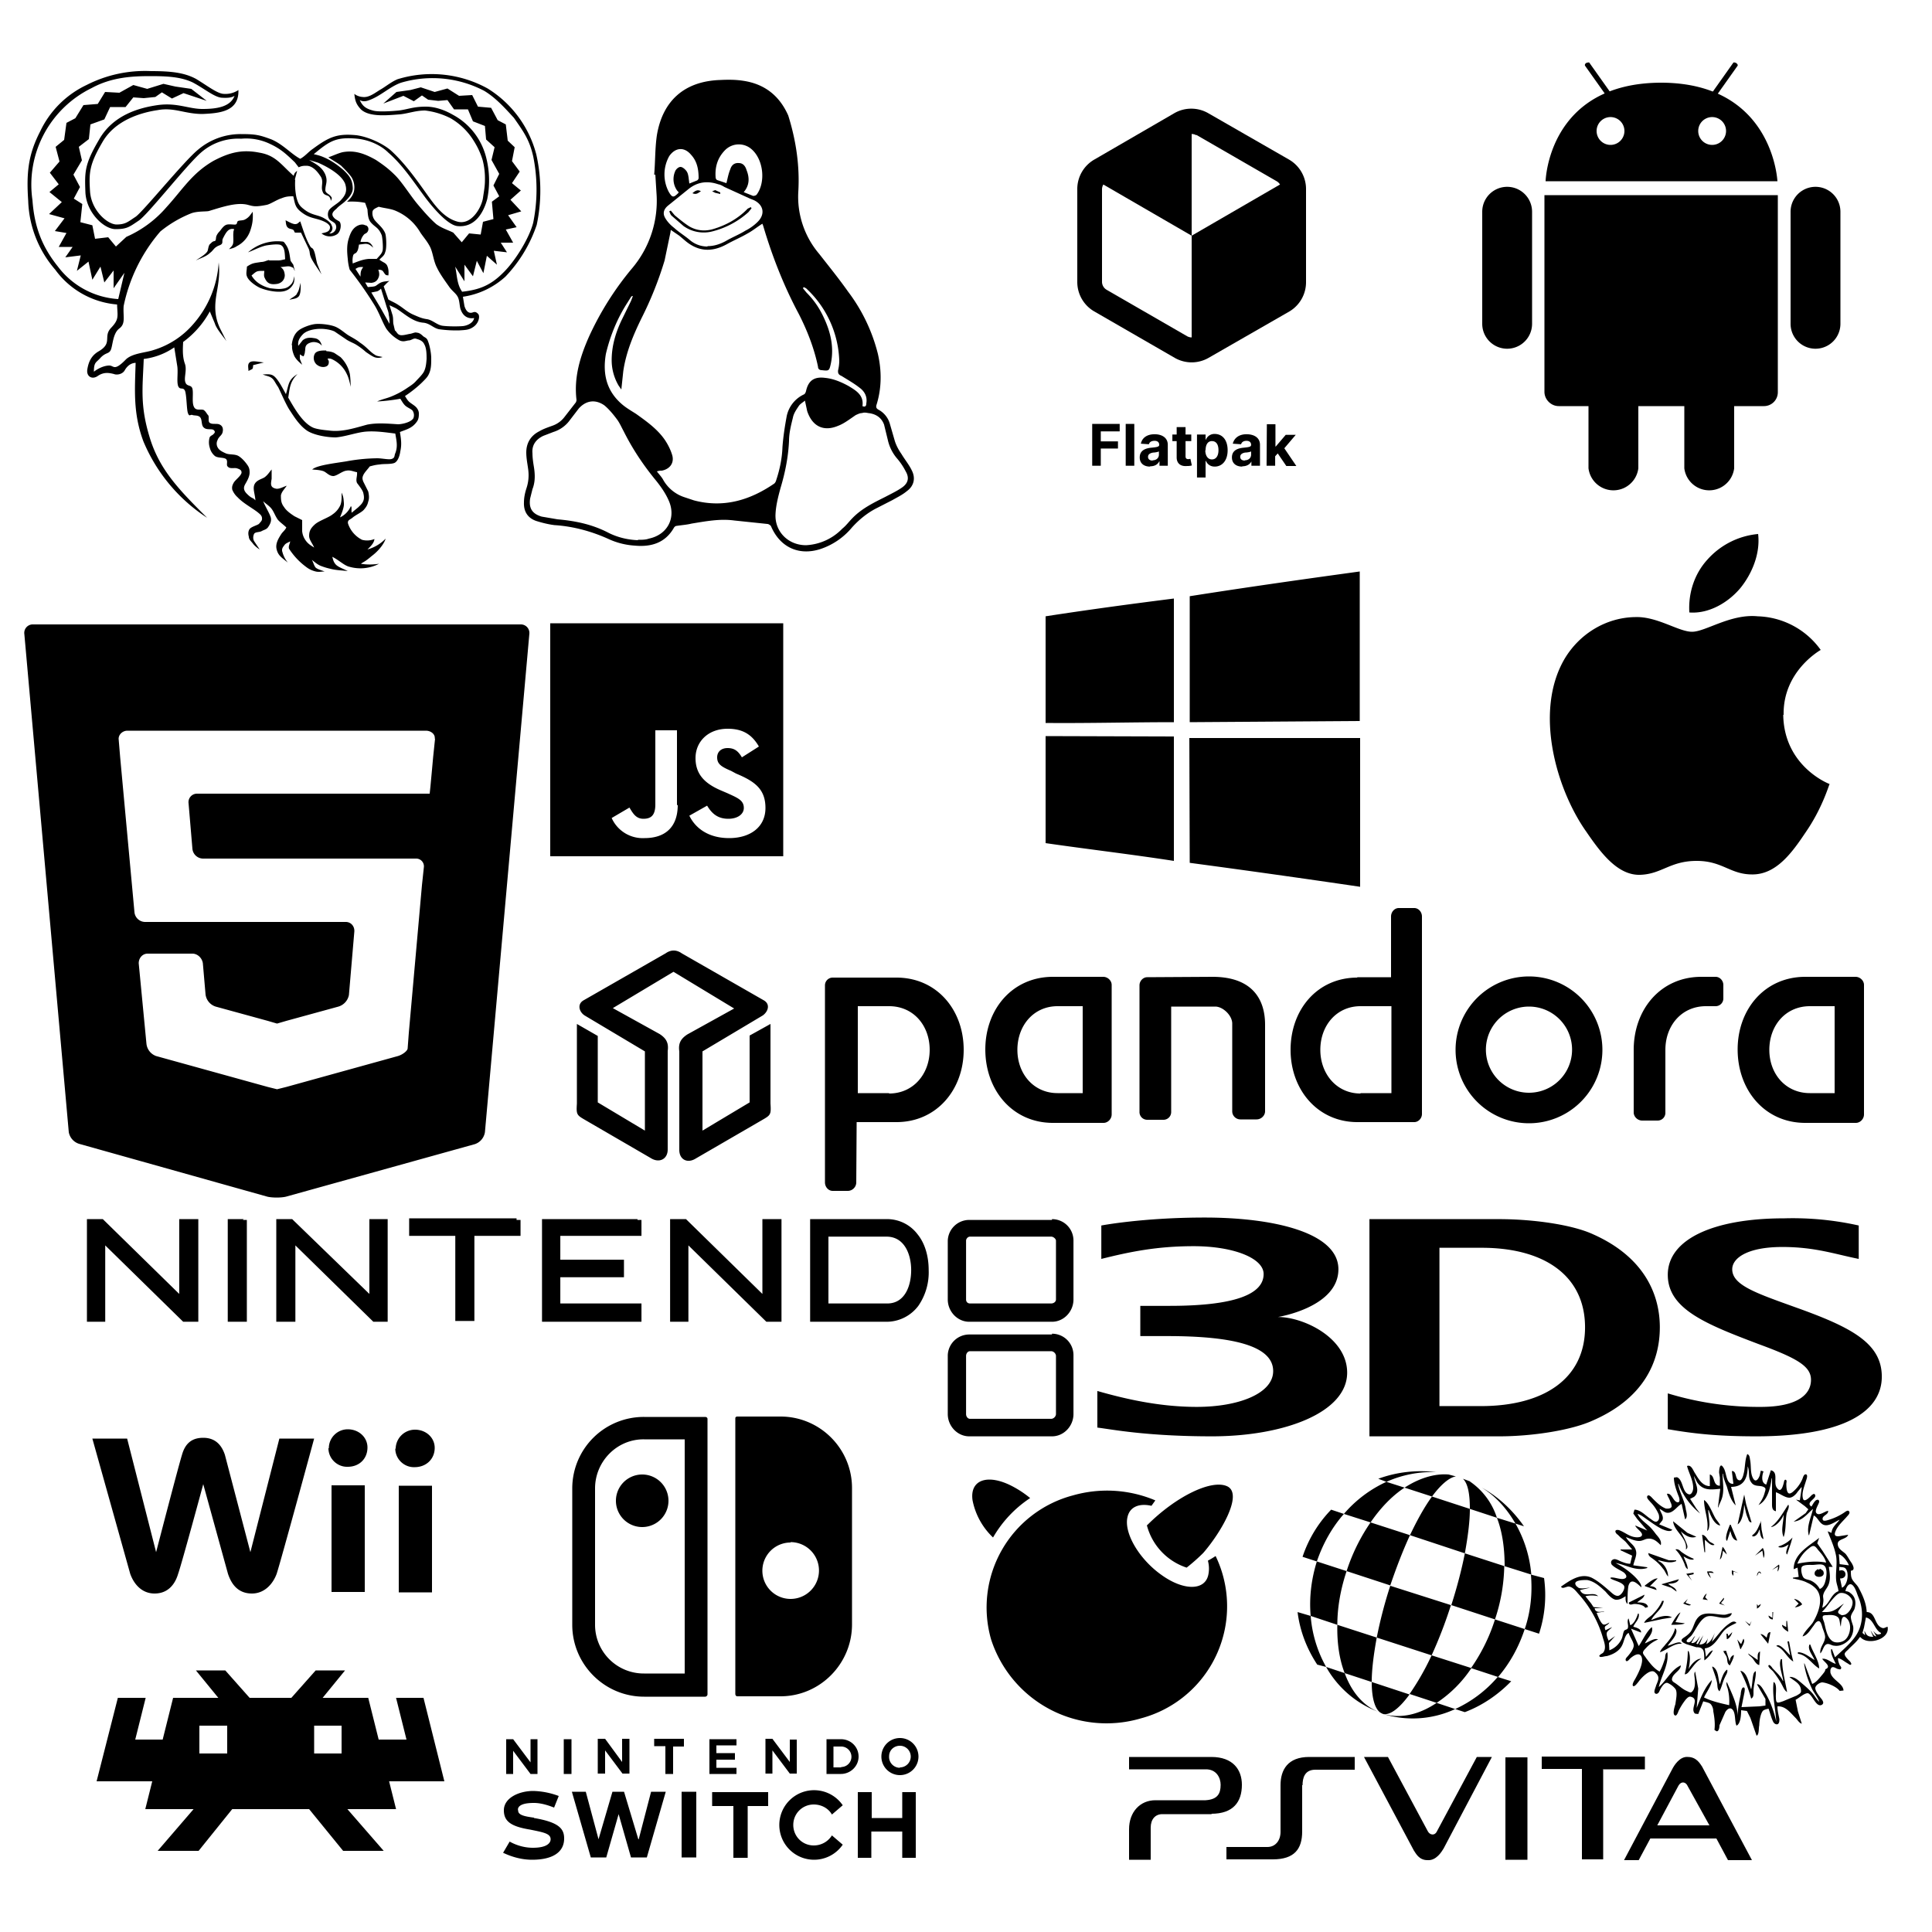 <svg xmlns="http://www.w3.org/2000/svg" viewBox="0 0 500 500">
  <defs>
    <clipPath id="a">
      <path d="M77 497h257v53H77v-53z"/>
    </clipPath>
  </defs>
  <path d="M35.2 93.9c-1 0-2.1.5-2.9 1.9-.6 1.1-2.1 1.3-2.8 1-1.2-.3-2.6-.6-4.2.5-1.4 1-3 .2-2.7-1.7.3-1.9 1-3.5 2.8-4.6 3.9-2.2 1.2-3.8 3.3-6.1 2.2-2.3 1.7-3 1.6-6.1a22 22 0 0 1-16-9 28.5 28.5 0 0 1-7-17.8c-.5-7.3 0-12 3.1-18a25.2 25.2 0 0 1 12-12 33.3 33.3 0 0 1 16.7-3.6c5.2 0 8.6.4 11.6 2 3 1.8 5.6 3.9 7.3 3.9a6 6 0 0 0 3.7-1c.2 5.6-4.9 6-9.3 6.2-4.6 0-7.4-1.8-11.6-1-4.1.6-11 2.5-14.3 8.3-3.4 5.8-3.5 7.9-3.2 12.7.3 4.9 4.4 8.5 6.8 8.6 2.4 0 3-.7 5-2 2-1.4 12.6-14.5 16.2-17.4a17 17 0 0 1 11-4c3.8 0 4.8.2 8 1.4 3 1.3 5 3.7 7.4 5 1.3-.7 2.1-1.8 3.3-2.6 4.2-3.1 6.3-4 11.3-3.5 2.9.4 6.5 2 8.7 3.8 3.8 3.4 7 8 9.5 11.5 2 2.8 4.3 6 7.7 7 3.7 1.2 6.4-3.5 6.8-6.1.2-1.5.5-2.9.5-4.5a19 19 0 0 0-.6-5.3 20 20 0 0 0-2.2-4.8 17 17 0 0 0-6.1-6 19.5 19.5 0 0 0-6.6-2c-2.5 0-4.4.8-6.6 1-2.9.2-7.8.8-10-1.3-1.3-1.4-1.5-2.3-1.7-4a4 4 0 0 0 2.2.8c1.7.2 3.3-1.2 4.7-2 1.2-.7 2.8-2 4.3-2.6a30 30 0 0 1 23.3 2.4A28.5 28.5 0 0 1 138.8 40a42.6 42.6 0 0 1 .1 18.2 36 36 0 0 1-8.1 13.4 20.8 20.8 0 0 1-11 5.2l.4 2.4c.3 1 .9 2 2 1.7.6-.2.9-.3 1.5.3.6.5.3 2.6-1.5 3.6-1 .6-1.8.6-3.3.7a31.2 31.2 0 0 1-5.3-.3c-1.5-.3-2.4-1.6-4.2-1.7-2.7-.3-4.7-2.3-6.9-3.7l-1.7-.8.8 2.6c.2.8.1 1.5.2 2.2l.4 1.7c.5.4.6 1 1.3 1.2.7.2 1.9-.2 2.6-.3s1.3-.5 1.8-.3c.6 0 1.2.5 1.6.9.5.4 1 .4 1.3 1.4.4 1 .8 3 .8 4.3 0 1.3 0 2.5-.4 3.6s-.8 1.5-1.9 2.6c-1 1-2.8 2.5-4.5 3.6.3.4.5.9 1 1.4.5.5 1.5 1 2 1.6.4.5.6 1 .6 1.5 0 .6 0 1.4-.5 2.1-1.2 1.7-2.6 2-4.4 2.7.3 1.9.5 3.2.1 5-.1.8-.5 2.5-1.5 3-1 .4-2.7.2-3.8.4-1.2.1-1.8.3-2.6.5-.6.8-1.4 1.6-1.7 2.3-.3.7-.2 1 0 1.6l1.3 2.6c.2.9.3 1.8 0 2.6-.2.9-.5 1.4-1.2 2.2-.7.7-2.1 1.3-2.9 2-.6.5-1.4.6-1.1 1.6a7.3 7.3 0 0 0 3.6 4.1 5 5 0 0 0 3.2-.2c-.1 1.1-1.1 2-1.8 2.7a10.4 10.4 0 0 0 4.7-2.8c-.3 1.1-1.6 3-3.6 4.5-1.9 1.6-1.8 1.3-2.8 2 1.7.3 3.4.2 4.7 0a10.4 10.4 0 0 1-7.6.8c-1.4-.3-2.7-1.7-4.5-2.6.2.7.3 1.4 1 2.1.8.7 1.9 1 3 1.6-1.5-.2-3-.2-4.5-.6a16 16 0 0 1-2.6-.8c-.9-.4-1.5-1-2.2-1.5.4.6.5 1.4 1 2 .6.5 1.6.7 2.3 1-.8 0-1.5.2-2.3 0-.8-.2-1.6-.5-2.5-1.2a17.8 17.8 0 0 1-4.4-4.7c-.2-.7.2-1.2.3-1.9-.5.3-1.2.5-1.5 1-.4.5-.8 1-.5 1.8a7 7 0 0 0 1.4 2.7c-1.6-1.3-2.5-1.8-2.9-3.4-.4-1.5.5-2.9 1.2-4 .4-.6 1-1 1.3-1.7-.7-.7-1.6-1.3-2.2-2-.7-1-1-2-1.6-2.8-.6-.8-1.5-1.3-2.2-2 .6 1.5 1.7 3.2 2 4.3.2 1-.3 1.8-.7 2.4-.4.6-1 .7-1.6 1-.6.4-1.6.2-2 .7-.3.5-.4 1.4 0 2l1.4 2.1c-.5-.3-1.4-1-1.8-1.6-.4-.5-1-1-1-1.7-.2-.7-.2-1.4.2-2 .5-.6 1.8-.9 2.4-1.3.5-.6.9-.9.8-1.5 0-.7-.6-1.1-1.2-1.6-1.6-1.2-3.7-2.3-5.1-3.8a5.2 5.2 0 0 1-1.4-2c-.1-.7 0-1.1.4-1.8s1.8-1.7 2-2.5c.1-.8-.6-1-1.2-1.2-.6-.2-1.8.2-2.3-.4-.6-.4.1-1.4-.5-2-.7-.5-2.1-.2-2.9-.8a4 4 0 0 1-1.3-2.1 4.6 4.6 0 0 1-.1-2.5c.1-.6.7-.7 1-1 .3-.3.6-.6.2-1-.4-.6-1.8 0-2.6-.7-.8-.6-.4-2-1-2.7-.5-.6-1.5-.4-2-.6-.6-.2-.8.6-1.2-.6-.3-1-.3-4.4-.7-5.6-.5-1.2-1.3-.1-1.8-1.3-.4-1.2 0-3.2-.2-5l-.8-5a17.7 17.7 0 0 1-7.9 3c-.3 7.6-1 12.1 1.6 20.5S46.6 127 53.6 134a43.7 43.7 0 0 1-16.5-19.8c-2.7-7.3-2.2-13.3-2-20.3Zm49.3-3c.7 0 1.6.2 2.1.5l1.5 1a8.8 8.8 0 0 1 2.4 4.2c.2 1 .2 2.3.3 3.5-.3-1-.5-2.2-1-3.2A8 8 0 0 0 86 93c-.6-.3-1-.2-1.2-.2 0 .2.3.5.3.8 0 .3 0 .9-.6 1.2-.9.4-1.9.1-2.6-.5a2.3 2.3 0 0 1-.5-2.6c.4-1 2-1 3-1Zm-9-1.6c.2-1.8.8-3.3 2.4-4.2.9-.5 2.2-1 3.4-1.2 1.1-.2 4 0 5.6.7 1.3.6 2.2 1.5 3.3 2.2 1.2.7 2 1.1 3 1.9 1.7 1.1 2.6 2.4 3.8 3.1.5.4 1.3.4 2 .6a3 3 0 0 1-1.9.1c-.7-.2-1.8-1-2.4-1.4a17 17 0 0 0-2.7-2c-.7-.4-1.8-.8-2.6-1.4l-2.8-1.9c-1-.5-2.6-.7-3.6-.7-1.4 0-3.4.3-4.5 1.3-1 1-1.5 1.9-1.3 3.1l1.1-1.4c.8-.7 1.8-.8 2.9-.6 1.2.1 1.8.8 2.1 2-.2-.3-.7-.7-1.1-.8-.9-.3-1.6-.2-2.4.2-1 .6-.7 1.3-.9 2.2 0 .4-.2.7-.3 1.1-.3 0-.7-.3-1-.5v1.2l.6 1.5c-.8-.7-1.5-1.3-2-2.2-.4-.9-.7-1.9-.6-2.8ZM76.8 76c.6-.7.7-1.8 1-2.8 0 1.2.1 2.5-.4 3.4-.6.8-1.6.7-2.5 1 .6-.6 1.4-.8 2-1.6ZM64.6 93.8c.7-.6 2.4-.1 3.7 0l-2.8.7c0 .3 0 .7-.2 1l-1 .5c0-.8-.3-1.7.3-2.2ZM73.9 57c.8.4 1.8 1 2.5 1s.9-.5 1.3-.7c.7 2 1.4 4.4 2.5 6.3.4.8.7.4 1 1.2.4.8.6 2.5.9 3.5l1.1 2.7c-.9-1.4-2.2-3.2-2.7-4.3-.5-1.2-.2-1.3-.6-2.3l-2-4.2h-1.5c-.3-.1-.2-.5-.5-.7-.4-.3-1-.2-1.4-.6-.5-.4-.5-1.2-.6-2Zm-4.2 10.4H72c.7 0 1.2-.2 1.8-.3-.1-1 0-3-1-3.6-.6-.5-3.1-.1-3.8 0-1.6.3-3.4 1.3-4.8 1.8a11.5 11.5 0 0 1 8.8-2.8c.5 0 .6.3.9.7 1 1.4 1 2.6 1.3 4.3l.7 1 .4 1.6c-.3-.3-.1-.8-.9-1-.7-.4-1.8 0-2.8 0 .7.5 1 1 1.1 2.1 0 1.3-1 2.2-2.2 2.3-1.6.2-2.4-.2-3-1.6-.3-.5-.1-1.3-.1-1.8-2 0-1.9 0-3.3 1.2a6.3 6.3 0 0 0 2.5 2.4c.7.4 1.5.7 2.3.9 1 .1 2.3.3 3.3.1a3 3 0 0 0 2-1c.7-.6.8-1.6 1-2.2 0 .6 0 1.5-.3 2-.8 1.5-2.1 2-3.7 2s-3.4-.4-4.9-1c-1.1-.5-3-1.8-3.4-3-.3-.7 0-1.7 0-2.5 1.5-1 1.9-.9 3.7-1.2.8 0 1.4-.4 2-.5Zm-9.3-7.1c0-.6.1-.6.2-1-1.4-.3-2 .6-2.9 2.4-.3.6 0 1-.3 1.4-.3.4-.9.4-1.4.8-.6.3-1 1.1-1.6 1.5-1 1-2.5 1.4-3.7 2 .8-.6 2.5-1.5 3-2.4.2-.5.2-1.3.6-1.8.5-.4.6-.7 1.2-.8.5-.1.3-.7.5-1.3.2-.5.5-.9.9-1.3.4-.5.9-1.3 1.6-1.6.7-.3 2 0 2.5-.1.5-.2.2-.6.6-.9.4-.2 1.3-.1 1.8-.4 1-.5 1.4-1.2 2-2 .1 1.8 0 3-.6 4.8a7 7 0 0 1-3.5 4.1c-.7.5-1.4.6-2 .8.3-.5.8-.7 1-1.4.2-.7 0-2.2.1-2.8ZM94 69.1c-1 0-1.2 0-2 .5l1.3 2c0-1.3.1-1.6.7-2.5Zm-2.5-1c1.3-.5 2.5-1 4-1.1h2c.6-.7 1.3-1.3 1.5-2.1.2-.6 0-3.2-.2-4-.8-2-1.6-2-2.7-3.2-.8-.8-.9-2-1-3.5l-.6-1.7c-1.4-.3-3-.4-4.7-.3.8-.7 1.5-1.5 1.8-2.7a5 5 0 0 0-.6-3.6c-.7-1-1.7-2-2.7-3-1-.8-2.4-1.5-3.3-2.2 1.2-.4 2.4-1 3.6-1.3 3.1-.6 5.7.3 8.7 2 1.8 1.2 3.2 2.2 5 4s4.1 5.5 5.9 7.6c1.7 2 3.1 3.6 4.7 5 1.5 1.1 3 1.5 4.4 2.2l2.2 2.5 1.9-2.3 3 .3.6-3.3 2.7-.7-.4-4.5 1.9-1.4-1.5-2.8 1.5-3-2-3.6.8-3.3-2.2-2-.3-3.5-3.1-1.2-1.3-3.1h-3.6l-1.7-2.4-2.4.2-2.6-.3-1.6-1.1-2.1 1.5-2.7-1.4-5.2 2 3.4-3 3.6-.5 2.7-.7 3.6 1.2 3.3-.9 3 1.9 3.4-.2 1.5 3 3.4.3 1.7 3.2 2.1 1.1.5 4.2 1.8 1.7-.7 3.6 2 2.7-2 3 2.3 1.9-2.7 2.4 2.8 3-3.4 1 2.2 3.1-2.8.6 1.9 3.4h-3.2l1.6 2.5-3.4-.4.8 3.6-2.6-2.3-.9 4.5-1.7-3.2-1 4-2.2-3v4.3l-2.4-3.8c.5 2.2.4 4.5 1.8 6.5 4.4-.5 7.3-1.6 10.6-4.9 3.1-3 6.8-9 7.8-13a43.3 43.3 0 0 0 0-17.1c-1-4.4-2.5-6.4-5-10-2.3-2.5-4.7-5.2-7.7-7a28.8 28.8 0 0 0-21.5-2.1c-2.9 1-5.2 3.4-8.2 4.5-1 .4-1.8.4-2.5 0 .7 1.5 1.5 2.2 3.4 2.7 1.3.4 4.6.2 6.7 0 2.4-.3 3.7-1 7-1 3 0 5.6 1.3 7 2.1a17.3 17.3 0 0 1 8.7 11.4 24 24 0 0 1 .2 10.4c-1 3.7-3.3 7.5-7.8 7-2.8-.4-7-5.7-8.4-7.6-2.9-3.9-5.7-8.2-9.4-11.4-2-2-5.1-3.3-8-3.6-5.5-.5-7.1.5-11.3 4 .9.2 1.7.4 2.6.8 1.9.8 3.6 2 5.2 3.4 1.5 1.5 2.2 2.4 2.3 4.6 0 1.4-1.1 2.6-2.2 3.6-.7.6-1.5 1.1-2 1.7-.7.6-1.6 1.3-.7 2.3.3.4.9.7 1.4 1 .7.6.4 2.8-.7 3.4a3.4 3.4 0 0 1-3.9-.3c1.4-.3 2.2-.5 2.2-1.6 0-.6-.9-1.2-1.6-1.5-2-.9-3.4-.7-5.4-2.1-2-1.4-2-2.2-2.5-4.4-1 0-1.8 0-3 .5-1.3.4-2.7 1.4-3.8 1.7-3 .6-3.5.4-5 0-2.8-.7-6.4.5-10 1.6-.6.2-3 0-4.6.6a30.5 30.5 0 0 0-8 4.7A42.7 42.7 0 0 0 32 79.2c-.2 2.7.6 4.5-1.1 5.8-1.8 1.3-1.7 4.7-2.3 5.7-.5.9-1.2.5-2.5 1.8-1.2 1.4-1.8 1.1-1.8 3.7 1-.8 2.6-1.6 4-1.6 1.2 0 1.2 1.6 4.3-1.6 1.7-1.6 5-1.7 7.1-2.4A22 22 0 0 0 50 83.9a26.6 26.6 0 0 0 6.6-16c.1 1.3.3 2.7-.2 6s-1.6 7 .8 11.6l1.4 2.8c-.8-1.2-2.6-3.2-3-4.6l-1.3-3.1a24 24 0 0 1-6.9 7.9c-.1 1.8-.2 3.7.4 5.5.7 1.7-.3 3.8.2 5 .4 1.1 1.5.5 1.8 1.6.3 1.2-.2 3.6.4 4.7.5 1.1 1.8.5 2.5.8.6.4.8 1 1.2 1.4.3.5-.2 1.7.5 2 .7.4 1.8 0 2.5.4.8.4.9 1.2.7 2-.2.8-1 1.1-1.3 2a2 2 0 0 0 .1 2c.4.7 1.3 1.1 2.2 1.5 1 .3 2.2.1 3.1.6 1 .6 1.8 1.6 2.3 2.3.5.7.6 1.2.6 2s-.4 1.7-.8 2.4c-.4.8-1.3 1.7.1 3.1 1.4 1.4 1.4.8 2.2 1.7-.1-1.6-.7-2.9-.3-4 .5-1.3 2-1.5 2.7-2 .8-.6 1.2-1.3 1.8-2v2.4c-.2 1.3-.5 2.3 1.3 2.6.9 0 1.7-.5 2.6-.8-.5.8-1.3 1.5-1.5 2.5 0 1 0 2 .8 3 .6 1 1.8 1.8 2.7 2.4l2 1v2.9c.1.9.4 1.7 1 2.5s1.3 1.2 2.1 1.7c-.4-1-1.3-2-1.3-3 0-1.1.3-1.9 1.4-2.9 1-1 3.6-1.8 4.7-2.7a5.7 5.7 0 0 0 2-2.4c.4-1 .3-2.4.3-3.2.5 1.1.5 1.5.6 2.7.1 1.2-.7 2.9-1 3.7a5.7 5.7 0 0 0 2.8-2.9c.3.2.1.7.2 1.7l1.7-1.4c.5-.5 1-.9 1.3-1.6s.2-1.4 0-2.2c-.2-.7-1-1.7-1.6-2.5-.4-.9.1-1.7 0-2.8-.8-.1-1.7-.6-2.7-.4-1.1.1-2.4 1.3-3.4 1.4-1.2 0-1.8-1-2.7-1.3-1-.3-1.8-.3-2.8-.4 1.2-1.1 5.7-1.6 8.8-2.1a47 47 0 0 1 8-.8c1.3 0 2.9.4 3.7.2 1-.3.7-.9 1-1.5.7-1.8.3-3.3 0-5.1-2.5-.3-5-.7-7.6-.5-2.4.2-5.3 1.3-7.8 1.5-2.1 0-5.3-.5-7.2-1.6-2.3-1.4-4-4.4-4.7-5.4-1-1.5-2.3-4.6-3-6-.9-1.3-1-1.8-1.6-2.3-.7-.6-1.6-.6-2.4-1 .9 0 1.9-.2 2.7.3 1.2.7 2.6 3.6 3.3 4.8.8-2.7.6-3.7 3-5.2-2 2-2 3.6-2.4 6.1 1.5 2.6 3.7 6.6 6.5 7.8 1 .4 2.8.6 3.9.7 3.4.5 6.7-.6 10-1.5 2.5-.5 5-.3 8-.1 1 0 3.4-.5 4-1.6.2-.6.2-1.2-.2-1.9-.4-.5-1.4-.8-2-1.4-.5-.5-.8-1.1-1.2-1.7-2.3.4-4.2.6-6 .7 1.3-.6 2.5-.8 3.7-1.3a21.8 21.8 0 0 0 3.8-2c1-.7 1.6-1 2.4-1.8.7-.8 1.7-1.7 2.2-2.6.5-1 .6-2 .7-3.3 0-1.1 0-2.8-.6-3.8-.4-.9-1.3-1.2-2-1.4-.7-.3-1.2.3-1.9.4-.7 0-1.4.5-2.5 0a10 10 0 0 1-3.4-3c-1-1.6-1.8-4-3-6a97 97 0 0 0-6.5-9.3A14 14 0 0 1 90 67c-.2-1.8-.3-3.7.3-5.4.4-1.3 1-2.7 2.5-3.3.5-.2 1.2-.3 1.7 0 .5 0 1 .6.8 1.3-.2.7-.7.8-1 1a3.8 3.8 0 0 0-1 2H95c.7.1 1.2.6 1.6 1.5-.8-.7-1.2-1-2.1-1l-1.6.2c-.1.6-.2 1.4-.5 1.8-.3.6-.8.4-1 1a5 5 0 0 0-.1 2.1Zm6.8-.8.8.5c.4.2 1 .5 1.2 1.2.3.7.3 1.8.2 2.3-.2-.1-.6 0-.8-.3-.3-.3-.5-.8-.8-1-.4-.2-.7-.2-1-.2.2.5.3 1.1.2 1.6-.3 1.2-1 1.7-2 1.8l-1.6-.1.7 1.2c.9-.1 1.6-.1 2-.3.5-.3 1-.8 1.7-1 .6-.2 1.2-.2 1.9-.3-.6.4-1 .9-1.5 1.4l1.2 3.4c.8.5 1.7.8 2.7 1.5 1 .6 2.3 1.8 3.7 2.4 1.4.6 2.2 1 3.6 1.2s2.6 1.5 4 1.7c1.4.2 4 .2 5.2.1 1.2-.1 2.8-.8 3-2.1-1 .2-2.6 0-3.4-2-.4-.8-.3-2.4-.8-3.4s-1.3-1.4-2.2-2.6c-.9-1.3-2.4-3.3-3.2-5-.9-1.7-1-3.6-1.7-5.2-.7-1.5-1.8-2.7-2.6-3.9a13.4 13.4 0 0 0-6.3-5.6c-1.3-.6-3-.7-4.5-1.1-.6.3-1.5.6-1.6 1.3A3 3 0 0 0 97 57c.8 1 2.1 1.9 2.7 3.4.3.9.4 4 0 4.8-.2 1-1 1.4-1.5 2Zm.3 7.4c-.2.2-.5.5-1 .7l-1.5.3 2.4 4 2.3 4.1c0-.7 0-1.6-.2-2.3 0-.8-.4-1.5-.7-2.6l-1.3-4.2ZM76.4 46.5a17 17 0 0 0 .3 4.5c.4 1.5.7 2.2 1.9 3.1 2.1 1.7 3.6 1.4 5.3 2.4.7.4 1.8 1.1 2 2 .4.7-.1 1.6-.7 1.9 1 .2 2.2-1 1.7-2.2-.2-.7-1.4-1-1.7-1.5a2.3 2.3 0 0 1-.2-2c.3-1 2.5-2 3.3-3 1.2-1.3 1.6-2.4 1-4.2-1-2.4-4.7-4.4-7-5.4l-2.3-.7c1.6 1 3.3 1.7 4.2 3.8.7 1.8 0 2.5 0 4 0 .8 1 1 1.4 1.6.4.4.3.6 0 1.2 0-.5-.2-.9-.5-1.2-.7-.4-1.3-.3-1.6-1.2-.6-1.4.5-2.7-.7-4.2-.8-1.2-2-2.5-3.5-2.5-.6 0-1.2 0-2 .4l-1-1.3c-2-1.9-3.5-3.4-6.3-4.7a14.3 14.3 0 0 0-7.6-1.4A14.6 14.6 0 0 0 52 39.5c-3.8 3.3-13.7 16-16.1 17.6-2.4 1.6-3 2.2-6 2.2s-7.6-4.3-7.8-9.6c-.2-5.3-.2-7.2 3.5-13.5 3.6-6.4 10.3-8.3 15.2-9 5-.7 8 1 11.6 1s7.2-.5 8.3-3.4c-.5.3-1.2.6-3.1.5-2 0-4.7-2.4-7.8-4-3-1.4-6.5-1.6-10.8-1.6-4.5 0-10 .2-15.3 3.1a27.8 27.8 0 0 0-15.3 29C8.9 58.9 11 64 15 69a21.2 21.2 0 0 0 15.6 8.4l1.6-6.8-2.8 4V70L27 73.1 26 69l-2.1 3.4-1-4.7-3 2.4 1-4-4 .5 1.9-2.7h-3.6l2-3.6-3-.5 2.5-3.3-4-1.1 3.3-3.1-3.2-2.6 2.4-2-2.3-3 2.5-2.9-1-3.8 2.2-1.8.6-4.4 2.3-1.2 2.1-3.4 3.7-.3 1.9-3.1 3.7.2 3.6-2 3.6 1 4.2-1.3 3.1.7 4.1.6 4 3.1-6-2-3 1.4-2.6-1.6-1.7 1.2-3 .3-2.7-.2-2 2.5h-4L27 30.9l-3.6 1.3L23 36l-2.6 2 .8 3.5-2.2 3.7 1.7 3.2-1.6 3 2.2 1.4-.5 4.7 3.1.8.7 3.5 3.4-.4 2 2.4 2.7-2.5a29.2 29.2 0 0 0 10.4-7.7c4.2-4.6 6.6-8.8 12.2-12 4-2.1 7.3-3 11.8-2.1 4.3.7 5.7 3.2 8.9 6 .2-.7.3-.8.9-1.3l-.6 2.3ZM460 47s-1-25.5-30-25.6c-29.4 0-30 25.5-30 25.5h60Zm-39.6-13.1a3.6 3.6 0 1 1-7.2 0 3.6 3.6 0 0 1 7.2 0Zm26.3 0a3.6 3.6 0 1 1-7.2 0 3.6 3.6 0 0 1 7.2 0Z"/>
  <path d="M415.8 24.9c.1.1.4 0 .7-.1.3-.2.5-.5.4-.7l-5.6-7.9c-.1-.1-.5 0-.8.1-.3.2-.4.5-.3.7l5.6 7.9m28.2 0-.6-.1c-.3-.2-.5-.5-.4-.7l5.6-7.9c.1-.1.5 0 .7.1.3.2.5.5.4.7l-5.6 7.9m16.1 25.6h-60.5v50.9c0 2 1.7 3.7 3.7 3.7h53.1c2 0 3.6-1.6 3.6-3.6v-51m16.2 33.3a6.4 6.4 0 1 1-12.9 0v-29a6.4 6.4 0 1 1 12.9 0v29m-79.8 0a6.4 6.4 0 0 1-12.9 0v-29a6.4 6.4 0 0 1 12.9 0v29"/>
  <path d="M448.8 121.2a6.5 6.5 0 0 1-12.9 0v-29a6.5 6.5 0 0 1 12.9 0v29m-24.8 0a6.5 6.5 0 0 1-12.9 0v-29a6.5 6.5 0 0 1 12.9 0v29m-116.1 33.1c14.6-2.3 29.4-4.4 44-6.4v38.7l-44 .3v-32.6m-37.3 5.2c11-1.7 22.1-3.2 33.2-4.6v32c-11 0-22.1.3-33.2.2v-27.6m0 31 33.2.1v32.2c-11-1.7-22.1-3-33.2-4.6v-27.7m37.2.5H352v38.5a3339 3339 0 0 0-44.1-6.2l-.1-32.4m153.8-5.9c-.2-11.1 9.1-16.5 9.6-16.8a20.8 20.8 0 0 0-16.3-8.7c-7-.7-13.5 4-17 4s-9-4-14.7-3.8c-7.5.1-14.5 4.3-18.4 11-7.8 13.6-2 33.6 5.7 44.5 3.7 5.4 8.1 11.4 14 11.2 5.6-.2 7.7-3.6 14.6-3.6 6.8 0 8.7 3.6 14.6 3.5 6-.1 10-5.5 13.6-10.9 4.3-6.2 6-12.2 6.2-12.5-.1 0-11.8-4.5-12-17.9m-11.1-32.8c3-3.7 5.2-8.9 4.6-14a20 20 0 0 0-13.1 6.6c-3.4 3.7-5 8.7-4.7 13.7 5 .4 10-2.5 13.2-6.3m-272-104.7 2-.8c.2-.1.4-.4.4-.6 0-2.3-.4-4.4-2-6.1-1.7-2-4-1.9-5.6.4a9.7 9.7 0 0 0-.1 9.3c.9 1.5 1.2 1.5 2.5.2v-.1c0-.2-.2-.3-.3-.4a5.1 5.1 0 0 1-.6-5c.2-.6.9-1.2 1.4-1.2.5 0 1.1.5 1.5 1 .4.5.5 1.1.6 1.7l.2 1.6Zm14 2.2 2.5 1c.3 0 .7-.1.9-.3 2.4-3.2 1.8-9-1.2-11.7a5 5 0 0 0-6.9.1c-2 2-2.7 4.4-2.5 7.1 0 .3.2.6.4.7l2.4.8c.3-1.2.5-2.4 1-3.6.3-1 1-1.7 2.2-1.6 1.1 0 1.7.8 2 1.8.8 2 .8 3.9-.7 5.7h-.1Zm-9.3 14c1.7 0 3.2-.5 4.7-1.3 1.7-1 3.5-1.7 5.1-2.7 1.2-.6 2.3-1.4 3.2-2.3 2-2 1.5-4.4-1-5.6l-1-.4-6.6-3c-.5-.3-1-.6-1.6-.7-2.9-1-5.5-.6-7.8 1.3l-5.2 4.2c-1.1.9-1.5 2-.7 3.3.6 1 1.4 1.8 2.3 2.5 1.2 1.1 2.7 2 4 3.1a7 7 0 0 0 4.6 1.7v-.1Zm25.2 40c-.6.5-1.2.8-1.6 1.4-.6.9-1.3 1.9-1.5 3-.5 2-1 4-1 6-.2 4.2-1 8.2-2.2 12.2-.6 2.2-1.2 4.5-1.3 6.8-.2 4.5 3.3 8 7.9 8a14 14 0 0 0 9.4-4.3c1-.8 1.7-1.8 2.6-2.7 2.4-2.5 5.5-4 8.5-5.5 1.5-.8 3-1.5 4.3-2.4 1.6-1.1 2-2.5 1-4.2a17 17 0 0 0-2.2-3.3 11 11 0 0 1-2.4-4.7l-1-4.1c-.7-1.9-2.2-2.8-4.1-3-.5-.1-1.1-.2-1.6 0-.6 0-1.1.3-1.6.5-1.5 1-3 2.2-4.6 2.8-3.8 1.6-6.7.1-8-3.8l-.6-2.8v.1Zm-43.2 36c1 0 2 0 2.8-.3 4.9-1 7.2-5.5 5.1-10-.8-1.8-2-3.5-3.2-5-3.3-4-6.1-8.2-8.4-12.8-.6-1.1-1.1-2.3-1.9-3.3-.9-1.2-2-2.5-3.1-3.4-2.3-1.6-4.7-1.3-6.6.8l-2.3 3a8.3 8.3 0 0 1-4.3 3.1l-2.6 1c-1.9.9-3 2.4-2.8 4.5 0 1.2.2 2.5.4 3.7.3 2 .3 3.8-.4 5.6l-.6 2.4c-.4 2.6.6 4 3 4.7l4.1.7c4.6.4 9 1.3 13.2 3.5 2.4 1.2 5 1.8 7.6 1.9v-.1ZM170 122c.6.8 1.3 1.5 1.7 2.3a9.8 9.8 0 0 0 5.5 4.4l2.4.8c7.6 2 14.4 0 20.7-4.3.3-.2.5-.6.6-1 .9-2.7 1.5-5.6 1.6-8.5.2-2.7.6-5.3 1.1-8a8 8 0 0 1 4.4-5.6c.3-.1.5-.5.6-.9.6-2.7 2.1-3.8 5-3.4 2 .2 4 1 6 2.1 2 1.2 4 2.4 3.6 5.2.7.3 1 0 1-.7.3-1.7-.4-3.1-1.8-4.1-1.4-1.1-3-2-4.6-3-.7-.3-1-.6-.9-1.5.2-.8.3-1.7.3-2.5a26.7 26.7 0 0 0-8.6-18.7l-.6-.3-.2.3.9 1.1c2 2 3.4 4.1 4.5 6.5 1.8 3.8 2.7 7.8 1.8 12-.4 1.8-.5 1.8-2.3 1.6-.6 0-1-.3-1-.9-1-4.8-2.8-9.4-5-13.7-3.9-7.3-6.9-15-9.2-22.8l-.2-.5c-1.3.8-2.5 1.8-3.8 2.5-1.7 1-3.6 1.8-5.4 2.8-4 2.2-7.6 1.9-11-1.1l-1.3-1.1-2.2-1.5-.1.7-1.5 7.2a92 92 0 0 1-6 15c-2.1 4.3-4 8.8-4.7 13.7l-.5 4.7-.7-1a13 13 0 0 1-1.8-6.6c0-3.6 1-7 2.5-10.2l2.5-5.1.5-1.3-.4.1-1 1.6c-2.6 4-4.5 8.6-5.6 13.3-.9 5.3.2 9.8 4.5 13.3 1 .8 2.2 1.5 3.3 2.2 2.8 2 5.6 4 7.5 6.8.8 1.2 1.5 2.6 1.9 4 .5 2-.7 3.5-2.7 3.9-.4 0-.7 0-1.3.2Zm-.7-76.8c.3-3.4.2-6.8.7-10.2 1.5-9 7.2-14 16.4-14.3 2-.1 4-.1 5.9.2 5.5.8 9.4 3.8 11.7 9 2 6.4 3 13 2.6 19.7a22.8 22.8 0 0 0 5.4 16.1c2.5 3.2 5.1 6.4 7.5 9.8a44.5 44.5 0 0 1 7.7 16.1c1 4.4 1 8.9-.4 13.3-.1.5 0 .8.5 1.1a6 6 0 0 1 3 3.7l1.3 4.5c.4 1.2 1 2.3 1.7 3.3.9 1.5 2 2.8 2.7 4.3 1 2 .5 4-1.3 5.3-1.2 1-2.5 1.6-3.7 2.3l-4.1 2.1c-2.4 1.2-4.6 3-6.4 5a18 18 0 0 1-8.2 5.6c-5.6 1.8-10.5-.5-12.8-6-.2-.2-.6-.5-.9-.5l-8.6-.9c-3.7-.5-7.3.2-11 .8-1.2.3-2.6.4-3.9.6-.3 0-.6.3-.7.5-2.3 4-6 5-10.2 4.6a19 19 0 0 1-6.7-1.7c-4.4-2-9.2-3.3-14-3.6-1.6-.2-3.2-.6-4.8-1.1-2.2-.8-3.2-2.5-3.1-4.8 0-1.3.3-2.6.7-3.8.5-1.6.6-3.1.4-4.7-.2-1.5-.5-2.9-.5-4.4 0-2.5 1.2-4.4 3.4-5.5 1-.6 2.2-1 3.3-1.4a6.7 6.7 0 0 0 3.2-2.3l2.8-3.6c.2-.2.3-.6.3-.8-.7-5.8.9-11.1 3.2-16.3a78 78 0 0 1 11.3-17.9 27 27 0 0 0 6.2-19.3l-.3-4.8h-.3"/>
  <path d="m173.6 54.5 1 1.2c1.2 1 2.4 2 3.8 2.9 1.9 1.1 4 1.3 6.1.7 3.4-1 6.5-2.7 9-5.3l.8-.4.2.3-.8 1a22 22 0 0 1-9.4 5 9 9 0 0 1-7.4-1.4l-3-2.6c-.4-.3-.5-.8-.7-1.2l.4-.2m10.7-5 .8-.3 1.3.6v.4l-1.3-.3-.8-.4m-5.1.5c.8-.7 1.4-1 2.2-.5-.6.3-1.1 1-2.2.5m-36.8 111.3v60.3h60.3v-60.3h-60.3Zm33 47c0 6-3.5 8.6-8.6 8.6a8.8 8.8 0 0 1-8.5-5.2l4.6-2.7c.9 1.5 1.7 2.9 3.6 2.9 1.9 0 3.1-.8 3.1-3.7V189h5.6v19.4Zm13.3 8.6c-5.3 0-8.7-2.5-10.3-5.8l4.6-2.6c1.2 2 2.7 3.4 5.5 3.4 2.4 0 4-1.2 4-2.8 0-2-1.6-2.6-4.2-3.8l-1.4-.6c-4.1-1.7-6.9-4-6.9-8.5 0-4.3 3.3-7.6 8.3-7.6 3.7 0 6.2 1.3 8.1 4.6L192 196c-1-1.7-2-2.4-3.7-2.4s-2.7 1-2.7 2.4c0 1.7 1 2.4 3.6 3.5l1.3.7c4.8 2 7.6 4 7.6 8.9 0 5-4 7.8-9.4 7.8ZM8.6 161.6a2.2 2.2 0 0 0-2.3 2.5L17.8 293a3.9 3.9 0 0 0 2.6 3l48.8 13.7c1.3.3 3.5.3 4.8 0l48.9-13.6a3.9 3.9 0 0 0 2.6-3.1L137 164c.1-1.3-.9-2.4-2.2-2.4H8.6zm104 29.5-.5 4.8-.3 3.3-.4 4.3-.2 1.9H51a2.2 2.2 0 0 0-2.2 2.5l1 11.8a2.8 2.8 0 0 0 2.7 2.5h55.2a2 2 0 0 1 2 2.2l-.5 4.7-3.4 38.2-.3 4c0 .6-1.2 1.6-2.5 2l-28.9 8-2.4.6-2.4-.6-28.9-8a3.8 3.8 0 0 1-2.5-3.2l-2-20.8c0-1.4 1-2.5 2.3-2.5h11.6c1.3 0 2.5 1.1 2.7 2.5l.7 8.1a3.8 3.8 0 0 0 2.6 3.1l13.5 3.7 2.4.7 2.4-.7 13.5-3.7a3.9 3.9 0 0 0 2.7-3l1.4-16.4c.1-1.4-.9-2.5-2.2-2.5h-52a2.8 2.8 0 0 1-2.7-2.5L31.1 196l-.4-4.8c0-1.1 1-2.1 2.3-2.1h77.2c1.4 0 2.5 1 2.3 2.1zm61.7 54.9c-1.1 0-2 .7-2 .7L151 258.9c-1.7 1-1.1 3 .3 3.9l15.6 9.3v20.5l-12.2-7.3v-17.2l-5.4-3.1v20.6c-.2 3 0 3 2.4 4.4l16.7 9.7c2.2 1.4 4.4.3 4.4-2.2V272c.3-2.1-.4-3.3-2.1-4.4l-12.1-6.7 15.7-9.4L190 261l-12.1 6.7c-1.7 1.1-2.4 2.3-2.1 4.4v25.5c0 2.5 2.1 3.6 4.3 2.2L197 290c2.4-1.4 2.6-1.4 2.4-4.4V265l-5.4 3v17.3l-12.2 7.3v-20.5l15.6-9.3c1.4-1 2-2.9.3-3.9l-21.3-12.2s-.9-.7-2-.7zm55.8 37c6.3 0 10.5-5.1 10.5-11.3 0-6.3-4.2-11.3-10.5-11.3H222v22.5h8.1zm-8.4 7.4-.1 15.6c0 1.2-1 2.2-2.2 2.2h-3.9c-1.1 0-2-1-2-2.2v-51c0-1.1.9-2 2-2H232c10.4 0 17.4 8.3 17.4 18.7 0 10.3-7 18.7-17.4 18.7h-10.2zm58.5-7.4v-22.6h-6.5c-6.2 0-10.4 5-10.4 11.3 0 6.2 4.2 11.2 10.4 11.2h6.5zm-7.7 7.6c-10.5 0-17.5-8.5-17.5-19 0-10.4 7-18.8 17.5-18.8h13c1.2 0 2.2 1 2.2 2.1v33.5c0 1.2-1 2.2-2.1 2.2h-13.1zm202.3-7.6v-22.6h-6.4c-6.3 0-10.5 5-10.5 11.3 0 6.2 4.2 11.2 10.5 11.2h6.4zm-7.6 7.6c-10.5 0-17.5-8.5-17.5-19 0-10.4 7-18.8 17.5-18.8h13c1.2 0 2.2 1 2.2 2.1v33.5c0 1.2-1 2.2-2.1 2.2h-13.1zm-44.4-18.9c0-10.5 7-18.9 17.5-18.9h3.7c1.1 0 2 1 2 2.1v3.4a2 2 0 0 1-2 2.1h-2.5c-6.3 0-10.5 5-10.5 11.3v16.2a2 2 0 0 1-2 2.1h-4c-1.2 0-2.2-1-2.2-2.1v-16.2zM351.3 253c-10.4 0-17.3 8.3-17.3 18.7 0 10.3 7 18.7 17.3 18.7H366c1.1 0 2-1 2-2.1v-51.1c0-1.2-.9-2.2-2-2.2h-4c-1.1 0-2 1-2 2.2v15.7h-8.8zm.8 30c-6.2 0-10.4-5.1-10.4-11.3 0-6.3 4.2-11.3 10.4-11.3h8v22.5h-8zm43.6-22.5a11.1 11.1 0 1 0 0 22.3 11.1 11.1 0 0 0 0-22.3m19 11.2a19 19 0 1 1-38 0 19 19 0 0 1 38 0m-100.2-11.2c2 0 4.4 2.3 4.4 4.4v22.7c0 1.2 1 2.1 2.1 2.1h4.2c1.2 0 2.2-1 2.2-2.1v-22.4c0-7.2-3.9-12.4-13.6-12.4l-16.9.1c-1.1 0-2 1-2 2.1v32.7a2 2 0 0 0 2 2.1h4.1a2 2 0 0 0 2.1-2v-27.3h11.4z"/>
  <g clip-path="url(#a)" transform="matrix(2.059 0 0 -2.059 -162.4 1421.4)">
    <path d="M211.6 512.6c0-.3-.3-.6-.6-.6h-10.2c-.3 0-.5.3-.5.6v7.3c0 .3.2.6.5.6H211c.3 0 .6-.3.6-.6v-7.3zm-.5 10h-10.4a2.7 2.7 0 0 1-2.7-2.6v-7.4c0-1.5 1.2-2.8 2.7-2.8h10.4c1.5 0 2.7 1.3 2.7 2.8v7.4c0 1.5-1.2 2.7-2.7 2.7m-119 11.1v-9.6h-2.3v12.9h2l9.6-9.4v9.4h2.4v-12.9h-1.9l-9.8 9.6zm23.9 0v-9.6h-2.4v12.9h2l9.7-9.4v9.4h2.3v-12.9h-1.8l-9.8 9.6zm49.4 0v-9.6h-2.3v12.9h2l9.6-9.4v9.4h2.4v-12.9h-1.9l-9.8 9.6zm-56 3.2h.5v-12.8h-2.4v12.9h2zm34.4 0h.5v-2h-5.8v-10.7h-2.4V535h-5.8v2.2h13.5zm15.2 0h.5v-2h-10.2v-3h8v-2.2h-8v-3.3h10.2v-2.3H147v12.9h12zm31.3-10.5H183v8.4h7.3c2.3 0 3.1-2.3 3.1-4.2 0-2-.8-4.2-3-4.2m3.8 8.7a4.8 4.8 0 0 1-4 1.9h-9.5v-12.9h9.6a5 5 0 0 1 4 2 7.4 7.4 0 0 1 1.3 4.5c0 1.8-.5 3.4-1.4 4.5m17.4-8.2c0-.3-.3-.5-.6-.5h-10.2c-.3 0-.5.2-.5.5v7.4c0 .2.2.5.5.5H211c.3 0 .6-.3.6-.5V527zm-.5 10h-10.4a2.7 2.7 0 0 1-2.7-2.6V527c0-1.5 1.2-2.8 2.7-2.8h10.4c1.5 0 2.7 1.3 2.7 2.8v7.4c0 1.5-1.2 2.7-2.7 2.7m77.4-21.9a39 39 0 0 1 11.7-1.7c4.5 0 6.3 1.5 6.3 3.4 0 1.7-1.7 2.7-6.6 4.5-6.6 2.5-11.4 4.4-11.4 8.7 0 4.5 5.8 7.1 14.6 7.1a38 38 0 0 0 9.4-.9v-4.2c-3 .6-5.5 1.5-9.6 1.5-4.4 0-6.3-1.4-6.3-2.8 0-2 3-3 8-4.8 7-2.5 10.8-4.5 10.8-8.7 0-4.4-4.8-7.5-15.8-7.5-4.6 0-7.7.3-11.1.9v4.5zM265 533.5h-5.2v-19.9h5.2c8 0 13.1 3.5 13.1 9.9s-5 10-13 10m14-21.7c-2.6-1.2-7.5-2-11.8-2H251v27.3h16.3c4.3 0 9.2-.7 11.8-1.9 6.3-2.8 8.4-7.4 8.4-11.7 0-4.3-2-8.9-8.4-11.7m-39.6 13s7.6 1.2 7.6 6c0 4.6-8.1 6.5-16.8 6.5-7.8 0-13-1-13-1v-4.2c3.6.9 7 1.6 11.6 1.6 5 0 8.8-1.5 8.8-3.5 0-2.6-3.8-4-11.8-4h-3.7v-3.8h3.4c8.5 0 13.3-1.3 13.3-4.4 0-2.8-4.3-4.5-9.6-4.5-4.7 0-9 1-12.5 2v-4.6c1.7-.2 6.1-1.1 14.4-1.1 9.1 0 17 3 17 8 0 4.4-5.5 7-8.7 7"/>
  </g>
  <path d="M217.7 457.4h-2V452h2a2.6 2.6 0 1 1 0 5.3m-.1-7.2h-3.7v9h3.7c2.5 0 4.6-2 4.6-4.5s-2-4.5-4.6-4.5m-40.4-17h-10.5a12.6 12.6 0 0 1-12.7-12.6v-35.3c0-7 5.7-12.8 12.7-12.7h10.5v60.7Zm5.3-66.4h-15.8a18.5 18.5 0 0 0-18.6 18.5v35.3c0 10.2 8.3 18.6 18.6 18.6h15.8c.3 0 .6-.3.6-.6v-71.3c0-.3-.3-.5-.6-.5m23.7 92.5v-9h-1.8v5.8l-4.5-6h-1.8v9h1.8v-6l4.5 6h1.8v.2Zm-21.9 8.2h5.5v13.4h3.7v-13.4h5.3v-3.6h-14.5v3.6Zm26.3-.4c2 0 3.8 1 4.7 2.6l2.8-2.4a9 9 0 1 0 0 10.2l-2.8-2.4a5.5 5.5 0 0 1-4.7 2.6c-3 0-5.3-2.4-5.3-5.3 0-3 2.4-5.3 5.3-5.3m23 3.5h-8v-6.7H222v17h3.5V474h8v6.8h3.5v-17h-3.5v6.7h.1Zm-.7-13a2.8 2.8 0 0 1-2.8-3c0-1.5 1.2-2.7 2.8-2.7a2.8 2.8 0 1 1 0 5.6m0-7.6a4.8 4.8 0 1 0 0 9.6 4.8 4.8 0 0 0 0-9.6m-42.3 7.7h-5.2v-2.1h4.8v-1.7h-4.8v-2h5.2v-1.6h-7v9h7v-1.6Zm-31.2-69.1a6.8 6.8 0 1 0 13.6 0 6.8 6.8 0 0 0-13.6 0m-21.2 82h-.1c-2.1-.3-4-.6-4-1.8-.1-.3-.1-.6.2-1 .6-.7 1.9-1 3.9-1 2.2 0 4.4.9 5.2 1.2l1.2-3a20 20 0 0 0-6.6-1.3c-3.7 0-7.6 1.8-7.6 5 0 2.9 1.9 4.2 6.8 5 3.4.7 5.3 1 5.3 2.5 0 .8-.7 2.2-4.6 2.2-3 0-5.3-1.2-6-1.6l-1.7 2.9c.9.4 3.8 1.8 7.5 1.8 5.4 0 8.3-2 8.3-5.5 0-2.5-1.3-4.2-7.8-5.3m-5.4-17.4 4.5 6h1.8v-9h-1.8v6l-4.5-6H131v9h1.8v-6Zm15.1-3h-2v9h2v-9Zm56.7-51a7.3 7.3 0 0 1 0 14.7 7.3 7.3 0 1 1 0-14.6M190.8 439H202c10.2 0 18.5-8.4 18.5-18.6v-35.3c0-10.2-8.3-18.5-18.5-18.5h-11.2c-.3 0-.5.2-.5.4v71.4c0 .3.2.6.5.6m-25.6 37-3.7-12.3h-3l-3.6 12.3-3.3-12.3H148l4.9 17h4l3.2-11.2 3.2 11.2h4.1l4.9-17h-3.8l-3.2 12.3h-.1Zm11.8-26h-7.7v1.9h2.9v7.2h2V452h2.8v-2Zm-20.4 3 4.5 6h1.8v-9H161v6l-4.4-6h-1.9v9h1.9v-6Zm19.8 27.7h3.8v-17h-3.8v17Z" class="st0"/>
  <path d="m72.3 372.3-7.5 29.4-6.6-25.2c-1-3-2.9-4.4-5.6-4.4-2.7 0-4.6 1.2-5.5 4.4-1 3.2-6.7 25.2-6.7 25.2l-7.5-29.4h-9l9.8 35c1 2.8 3.1 5.1 6.3 5.1 3.7 0 5.4-2.7 6.1-5.1.9-2.5 6.5-23.2 6.5-23.2l6.4 23.2c.8 2.4 2.4 5.1 6.2 5.1 3.2 0 5.4-2.4 6.4-5.1 1.2-3.7 9.7-35 9.7-35h-9Zm31 39.8h8.5v-27.6h-8.6v27.6h.1Zm-1-37.2c0 2.7 2.3 4.9 5 4.8 3 0 5.2-2.1 5.2-5 0-2.6-2.2-4.7-5.1-4.7a5 5 0 0 0-5 4.9M85.8 412h8.6v-27.6h-8.6V412Zm-.8-37.2c0 2.7 2.3 4.9 5 4.8 3 0 5.1-2.1 5.1-5 0-2.6-2.2-4.7-5.1-4.7a4.9 4.9 0 0 0-4.9 4.9"/>
  <path fill-rule="evenodd" d="M444.1 475.8h-17l-3 5.6h-3.8l12.5-23.6c.4-.8 1.9-3.3 4-3.1 2.3 0 3.2 1.8 3.7 2.5l12.9 24.2h-6.2l-3-5.6h-.1Zm-7.3-13.5c-.5-1.2-1.7-1.4-2.4-.2l-5.5 10.3h13.5l-5.6-10.1Zm-21.9-4.5v23.4h-5.5v-23.4H399v-3.2h26.7v3.3H415Zm-25.3-3h5.7v26.5h-5.7v-26.6.1Zm-20.2 26.6c-2.2 0-3-1.8-3.5-2.5L353 454.7h6.2l10.3 19.2c.5 1 1.8 1.3 2.4 0l10.3-19.2h3.9l-12.5 23.7c-.5.8-1.9 3.2-4.2 3ZM337 462v12c0 4.5-2 7.2-7.6 7.2h-12V478H328c2.1 0 3.4-1.7 3.4-3.9V462c0-4 1.9-7.3 7.4-7.3h11.8v3.3h-10.2c-2.8 0-3.3 2.2-3.3 4Zm-23.4 7.5h-12.8c-1.8 0-3 1.3-3 3.5v8.3h-5.6v-7.9c0-4.5 2.9-7.5 6.8-7.5h13c3.1-.2 3.9-1.7 3.9-4 0-1.7-1-4.1-4-4h-19.7v-3.2h21.3c5.6 0 7.9 3.3 7.9 7.2 0 4.5-2.3 7.5-7.9 7.5l.1.1Z" clip-rule="evenodd"/>
  <path d="m50.7 432.3 5.8 7.1H44.8l-2.7 10.8H35l2.7-10.8h-7.2L25 461h14.4l-1.8 7.2h12.5L40.8 479h10.6l8.7-10.8H80l8.8 10.8h10.5l-9.4-10.8h12.6l-1.8-7.2H115l-5.4-21.6h-7.1l2.7 10.8H98l-2.7-10.8H83.5l5.8-7.1h-7.6l-6.3 7.1H64.6l-6.3-7.1h-7.6Zm.9 14.3h7.2v7.2h-7.2v-7.2Zm29.7 0h7.1v7.2h-7.1v-7.2Z"/>
  <g style="mix-blend-mode:normal">
    <path d="M334.8 45.7v30.5l-26.4 15.3V61ZM308.4 61V30.5L282 45.7z"/>
    <path d="M283.2 41.3a8.8 8.8 0 0 0-4.4 7.7v24a8.8 8.8 0 0 0 4.4 7.6l20.8 12a8.8 8.8 0 0 0 8.8 0l20.9-12A8.8 8.8 0 0 0 338 73V49a8.8 8.8 0 0 0-4.4-7.7l-20.9-12a8.8 8.8 0 0 0-8.8 0zm26.4-6.4 20.8 12a2.4 2.4 0 0 1 1.2 2V73c0 .8-.4 1.6-1.2 2l-20.8 12a2.4 2.4 0 0 1-2.4 0l-20.8-12a2.4 2.4 0 0 1-1.2-2V49c0-.9.5-1.7 1.2-2l20.8-12a2.4 2.4 0 0 1 2.4 0z"/>
    <path d="M93.2 188.3h3v-6h6v-2.5h-6v-3.5h6.6v-2.6h-9.6zm14.7-14.6h-3v14.6h3zm5.5 14.8c1.7 0 2.7-.7 3.2-1.7h.1v1.5h2.9V181c0-2.6-2.2-3.7-4.6-3.7-2.7 0-4.4 1.3-4.8 3.3l2.8.2c.2-.7.8-1.2 2-1.2 1 0 1.6.5 1.6 1.4 0 .7-.8.8-2.7 1-2.2.2-4.1 1-4.1 3.4 0 2.1 1.5 3.2 3.6 3.2zm.9-2c-1 0-1.6-.5-1.6-1.3 0-.9.7-1.3 1.8-1.5.6 0 1.7-.2 2-.4v1.1c0 1.2-.9 2-2.2 2zm13.5-9.1h-2v-2.6h-3.1v2.6h-1.5v2.3h1.5v5.7c0 2.1 1.4 3.2 3.6 3a6 6 0 0 0 1.7-.2l-.5-2.3-.7.1c-.6 0-1-.2-1-1v-5.3h2zm2 15h3v-5.8h.1c.4.9 1.3 2 3.1 2 2.5 0 4.5-2 4.5-5.7 0-3.8-2-5.7-4.5-5.7a3.2 3.2 0 0 0-3.1 2h-.1v-1.8h-3zm3-9.5c0-2 .8-3.2 2.2-3.2 1.6 0 2.3 1.3 2.3 3.2 0 1.9-.8 3.2-2.3 3.2-1.4 0-2.3-1.3-2.3-3.2zm12.8 5.6c1.6 0 2.7-.7 3.2-1.7v1.5h3V181c0-2.6-2.2-3.7-4.7-3.7-2.6 0-4.3 1.3-4.8 3.3l2.9.2c.2-.7.8-1.2 1.9-1.2 1 0 1.6.5 1.6 1.4 0 .7-.7.8-2.6 1-2.2.2-4.1 1-4.1 3.4 0 2.1 1.5 3.2 3.6 3.2zm.9-2c-1 0-1.6-.5-1.6-1.3 0-.9.7-1.3 1.7-1.5.7 0 1.8-.2 2.1-.4v1.1c0 1.2-.9 2-2.2 2zm7.6 1.8h3V185l.9-1 3 4.4h3.5l-4.2-6.2 4-4.7h-3.5l-3.5 4.1h-.1v-7.8h-3z" aria-label="Flatpak" font-family="Inter" font-size="28.5" font-weight="700" letter-spacing="0" style="line-height:1.25;text-align:center" text-anchor="middle" transform="translate(213.6 -19) scale(.741)" word-spacing="0"/>
  </g>
  <path d="M256.5 424.3a30 30 0 0 1 21.2-37.3 32.1 32.1 0 0 1 21.3 1.3l-1 1.4c-3.1-.7-5.6.2-6.2 2.9-1 4.1 3 10.9 8.8 15 5.7 4.1 11.2 4.1 12.1 0a7.7 7.7 0 0 0-.1-3.7 24.7 24.7 0 0 0 2-1.2 29.7 29.7 0 0 1 1.8 4.7 30 30 0 0 1-21.1 37.3 31.4 31.4 0 0 1-38.8-20.4zm40.3-29.6h.1c7.5-7.5 16.8-12 20.8-10 4 2.1-1.7 11.9-6.3 17.2a48.9 48.9 0 0 1-4.3 3.8 15.7 15.7 0 0 1-10.3-11zm-45.1-6.4c-.8-5.4 4-7 10.4-3.6a26.3 26.3 0 0 1 4.5 3 30.4 30.4 0 0 0-9.6 10.2 18 18 0 0 1-5.3-9.6zm200.5-12c.6.3.6.8.7 1.4.3 1.4.1 2.9.5 4.2.6 1.8 1.4 1.5 2 0l.3-1.3.7.2c-.4 1-.7 3 .7 3.4l1.2-3.7c2.1.5.5 3.3 1.6 4.6 1.1 1.5 1.6-.8 1.8-1.6 0-.2.2-.7.5-.5.3.2.1.7.1 1 0 .5 0 2.3.7 2.5.4.1 1-.4 1.2-.6a9 9 0 0 0 2.2-3c.2-.4.4-1.6 1.1-1.3.4.3 0 1.3-.1 1.6-.4 1.4-1.2 3.1-.8 4.6.3 1.3 1.9-.5 2.3-.9.2-.1.6-.5.8-.1.7 1-2.6 2-.9 3.1l.6-1 .4-.5c.5-.4 1-.4 1 .3-.2.8-1.4 2.4-.6 3 .7.6 2.1-.6 2.9-.7.2 1-1.6 1.2-1.4 2.2.1.7 1.3.2 1.7.1a15 15 0 0 0 3.8-1.8c.3-.2 1-.8 1.3-.4.5.5-.4 1.2-.7 1.6-.9 1-2 2-2.6 3.2-.7 1.4-.4 1.9 1.2 1.6l1.9-.3c-.4 1.2-2.6 1-2.7 2.3 0 1.3 1.1 1.8 2 2.6.6.7 1 1.6 1.6 2.4.4.7 1 1.9-.2 2 0 .6 0 1.4.2 1.9.3.9 1.4 1.7 1.8 2.5 1.1 2 2 4.1 2.1 6.3 2.4 0 1.9 3.4 4 4.1.5.2.9-.2 1.4-.3.7 3.3-5.2 4.9-7 2.7h-.2c-.7 1.1-1.9 2.1-2.8 3-.3.4-1 .8-1.1 1.3-.1.6 1 1.6 1.4 2 .1.2.5.6.2.8-.2.2-.6-.2-.8-.3-.9-.5-1.5-1.1-2.5-1.4-.1.6.2 1.3.4 1.8.2.3.6.7.3 1-.1.3-.7 0-.9 0-.8-.4-1.5-.9-1.8.3v.6c.4 2 3.3 2.8 3.4 4.7l-1 .1c-.8-1.1-3.2-2.1-4.5-2.2-.6 0-1.7.7-1.8 1.4-.1.8 1.2 2.4 1.7 3 .3.5.6 1 0 1.4-1.5.8-2.4-2.6-3.6-3-.9-.1-2.5 1.4-3.2 1.7l.6 3 1 3.2c-.7-.2-1.1-1-1.6-1.5-1.4-1.4-2.6-3.1-4.7-3 0 1.2.3 2.2.5 3.3 0 .5 0 1-.4 1.3-.5.2-1-.2-1.2-.6-.5-1-.8-2.3-1.2-3.4-.4.1-1 .2-1.4.5-.7.7-1 2.8-1 3.8-.2.8 0 2.4-.7 2.7l-1.6-4.6-.9-1.8-1.5-.2c0 1.1-.1 3.5-1.2 4-.5-1.1-.2-3-.9-4s-1.6-.2-2 .5l-1.5 3.4c0 .4-.1 1.3-.5 1.5-.2.2-.6-.2-.8-.3.2-1.6 0-3.2-.3-4.8a3 3 0 0 0-.6-1.8c-.4-.5-1.4-.6-2-.8l-1.3 3.3c-.3-.1-.9 0-1-.3-1-1.3 1.4-3.7-1-4.2-.5-.1-.9.4-1.2.7-.8 1-1.4 2-1.9 3-.1.3-.5 1.5-1 1.1-.6-.4 0-2.3.2-2.9.1-1 .6-3 0-3.9a5.2 5.2 0 0 0-1.9-1.5c-1-.5-2 1.5-2.3 2.2-.2.4-.7.8-1.1.4-.4-.4.2-1.5.3-2 .6-1.5 1.1-2.3-.4-3.5-1.2-.9-3.6 1.7-4.2 2.6-.2.2-1 1.4-1.4 1-.3-.5.5-1.6.7-2 .7-1.3 2-3.8 1.6-5.3-.5-1.7-2.2-.5-3 .2-.2.2-.8 1-1.1.6-.3-.4.2-.9.4-1.1.6-.7 1.5-1.8 1.6-2.7.1-1-1-2.3-1.3-3.4-1 .4-1.2 2.3-1.7 3.2-.7 1.5-2.4 2.4-4 2.8-.5 0-1.2.3-1.7.2-.2-.1-.3-.4 0-.5.2-.3.5-.3.8-.6.8-1 .4-2.4 0-3.6a28.7 28.7 0 0 0-6.5-11.7c-.6-.7-1.3-1.6-2.3-1.8-.7-.1-1.8.8-2.1 0 2.2-1.5 5-3.6 7.9-2.3 1.6.8 3.1 2.1 4.5 3.3.6.5 1.4 1.4 2.2 1.4.9.1 2.1-1.8 1.7-2.6-.6-1-2.6-1.3-3.5-1.9v-.2c1-.3 3.1.9 4 0 .3-.5-.2-1-.5-1.3-1-.7-2.4-1.2-3.2-2.1-.4-.7 0-1.3.7-1.4.6 0 1.2.4 1.7.6.8.3 1.5.6 2.4.6l.5-2.1-3-1.4v-.2h3l-1.7-2a23 23 0 0 0-1.3-1.1l-.7-.7c-.8-.5-1-1.5.3-1.2 1.4.5 2.6 1.6 4.1 1.8.5.1 1.6.1 1.8-.4.4-.8-1.5-1.8-1.7-2.6l3.1 1.3-2.6-3-1-1.4.3-1c1.6 0 2.9 1.6 4.2 2.4.4.3 1.2 1 1.7.6.6-.4.5-1.1.4-1.7a10 10 0 0 0-2.2-3.3c-.2-.3-1.2-1.1-.7-1.6.4-.4 1.1.5 1.4.8 1 1 2 2 3.3 2.5.6.1 1.7 0 1.5-.8 0-.4-.3-.8-.4-1.2-.2-.6-.6-1.1-.8-1.8 1.3-.3 1.6 2.1 2.8 2.2.7 0 .4-1.1.3-1.4-.6-1.5-1.3-3.4-1.3-5 .3 0 .8-.2 1 0 1.4.8 1.2 3.8 2.8 4.3.8.3 1.2-1 1.2-1.6 0-2-1.1-3.8-1.6-5.7 1-.4 1.5.9 1.9 1.6 1 1.6 2 3.6 4 3.6v-3c1.4.3.7 2.9 2.6 2.9v-2.1l-.2-1.3c0-.7.2-2.8 1.1-1.3.9 1.2.6 4.4 2.6 4.2l-.4-3.3c1.4 0 .7 2.3 2 2.4.5.1.9-1 1-1.5.5-1.7.3-3.6 1-5.3Zm.1 3.2c0 3-1 5.3-4.3 5.3l1.2 4.8c-1.3-1.3-1.8-3.2-2.3-4.9-.4-1-.9-2.2-1-3.3h-.1c0 2 .4 3.8 0 5.7-.2 1.1-.8 2-1.1 3h-.1l.6-4.8c-2.3.2-4.4.6-6-1.7l-.8-1.6c.2 1.8 1.8 3.9 0 5.4l-1 .5 1.6 2.5 1 1.3a18 18 0 0 1-5.6-7.7h-.1c.3 2.2 1.7 4.3 2 6.7.2.8.5 2-.2 2.5l-.9-4c-1.2.6-2.2 2.5-3.8 2.3-.7-.1-1.2-.7-1.9-1 .3 1 1.2 2 .7 3l-.8 1 3.4 1.4c-.6.7-2 .1-2.7-.2-1.4-.7-2.6-1.6-3.9-2.5-.7-.5-1.6-1.2-2.4-1.4.5 1.2 1.9 2.2 2.8 3 .8.7 1.4 1.5 2 2.3.7.8 1.5 1.7 1.2 2.8-1.1-1.1-2.1-2-3.8-1.6-.6.2-1.1.5-1.8.5-1.2 0-2.3-.6-3.4-1 .6 1.3 2.3 2 2.6 3.6.3 1.1-.5 2.6-.7 3.7l3.6.5v.2c-3 .9-5.3-.8-8.2-1.3 2 1 4.2 2.6 5.6 4.2.5.6 1.1 1.3 1.1 2.1-.5-.4-1.6-1.6-2.4-1.5-.6 0-.9.8-1 1.3-.2 1.5-.2 3-.2 4.5-.6-.5-.5-1.3-.5-2-.8.5-1.6 1-2.6.9-1-.2-2-1.4-2.6-2.1-1.4-1.3-2.9-2.7-4.8-3-1 0-4 0-2.7 1.6l.5.4c.7.4 2.2 0 3 0l-2.6.6c1 2.2 3.4.2 4.7 1.6a7 7 0 0 0-3.3 0l1.5 1.9.6.9 2.5.3h-2.2c.1 1.2 1.5 1 2.4.8v.1l-1.9.3c.3.7 1 2.6 1.7 3 .5.2 1.2-.3 1.6-.5-.5 1-1.6.6-1 2l1.7-.8c-.4.5-1 .8-1.3 1.3-.3.6.2 1.7.4 2.2l1.7-1.2-1.6 1.8.1 1.9a5.8 5.8 0 0 0 3.2-3c.3-.7.3-1.4.6-2 .2-.4.9-.3 1-.8.2-.8-.3-1.5.1-2.4h.1l.4 1.7c1-.3 1.7-2 2-3h.2c.3 1.4-1 2.3-1.4 3.4.8.2 2.1.6 2 1.5l-2.6-1 2 4.5c1-1.4 2-3.8 3.4-4.9.5 1.6-1.2 2.9-1.8 4.2.9-.3 2.5-1.5 3.4-1a8.6 8.6 0 0 0-3.1 2.2c-.3.3-.8.8-.8 1.2 0 .5.6 1 .8 1.4 1 1.3 2 2.7 3.5 3.5.6-1 1-2.2 1.4-3.4.1-.5 0-1.3.6-1.6.5 3-1.6 6.2-2.2 9 2-1.7 3.2-4.5 5.7-5.6 0 1.4-2.2 2.1-2.3 3.6 0 .6.6.8 1 1.1 1 .7 1.8 1.5 3 2 .4.2.9.5 1.2.1.8-.7.8-2.2.7-3.2 0-.6-.3-1.5.1-2l.8 4.4-.4 5c1-2.5 2-5.2 3.9-7.2 0 1.4-1.5 3.3-2 4.5 2 1 4.3 1.5 6.5 2 .1-1.4 0-2.7-.3-4-.1-.6-.6-1.4-.3-2 1.3 3 2.8 5.8 2.8 9 0-2 .4-4 .8-5.8 0-.4.2-1.8.7-1.8.5 0 .3.8.3 1.1l-.8 4 4.6-.2 1.6-.2v-1.7l-2.2-3.8c.8-.2 1.6 1.3 2 2 1.4 2.2 2.4 5 3 7.7-.2-3.5-1.1-6.8-.7-10.3 1 .4.5 3 .6 4 0 .3 0 1.2.4 1.3.4.1 1-.2 1.4-.3l3.6-1.5c.4-.3 1-.5 1.1-1 .1-2.1-1.7-2.7-3-3.8 1.1-.1 2 .6 2.7 1.2 1.2 1 2.4 2 3.4 3.2.5.6 1 1.5 1.6 2-.3-1-1.2-2.1-1.8-3.2-1-2.1-1.8-4.4-2.1-6.7h.1l2 5.3c1.1-.4 2-1.7 2.7-2.5.3-.4.7-.8.7-1.3 1.8-.7-.5-2-.8-2.7 1.2-.2 2.3 1 3.5 1.3-.5-1.1-1.4-2.6-1.2-3.8h.2l.8 2.1c1.8-1.7 4-3.5 5.4-5.6 2-3 2-6.9.6-10.1-.4-1-.7-2.2-1.4-2.9-1-1-1.8.7-1.9 1.5.5 0 1 .2 1.3.5 1.4 1 1.5 2.7 1 4.2-.3.6-.8 1.2-.9 1.9 0 .9.4 1.7.6 2.5.2 1.4-.4 3-1.4 3.8-1 .9-2.3 1.4-3.5 1.2-.6 0-1.3-.6-1.9-.4-.9.3-1 1.7-1.7 2.4-.2-1.6 1-2.5 1.2-3.9.2-.7-.4-2-.6-2.6-.2-.6-.5-2.2-1.3-1.8-.5.2-.8.8-1.1 1.2-.8 1-1.5 2.4-2.8 2.7.5-1.3 1.8-2.4 2.6-3.5 1.4-2.3 3-6.2 1-8.7a6.6 6.6 0 0 0-2.4-1.7c-1.1-.6-2.4-.8-3.7-1.1v-.2l1.5-.2-.3-2.4-1 .4c0-4 4-6 6.6-8.1l-.5 1.4 1.4 2 2.6 4.1h-1c.2 1.4.5 2.9 0 4.4-.3 1-1.2 1.8-1.4 2.7-.2.5 0 1 0 1.5 0 .7-.2 1.4-.3 2 1.9-.9 2.2-3.6 4.2-4.3-.1-1-.5-1.8-.6-2.8-.2-2 .3-4.1 0-6.2-.4-2.3-1.4-4.4-2.2-6.5l1 .4c.1-1.5 1.3-2.3 2.1-3.4-1.2.5-3 2-4.4 1.2-1-.6-1.3-1.8-2.3-2.3l-1.2 5.1h-.1c-.6-2.3.6-4.5 1.1-6.8-1.6 1.4-2.7 3-5 3.3l3.1-2.2.7-1-.9-.8-2.3-1.7 1 .2.5-3.4h-.1l-1 1.2c-.3.5-1 1.2-1.6 1.4-1.2.5-2.9-1-4-1.3v4.9c-1.1-.2-1-1.3-1-2.3v-6.2h-.1c-.3 2.3-1 5.7-3.4 6.9.7-1 1.3-2 1.6-3.2.1-.4.4-1 0-1.3-1-.8-2.6 0-3.5-1.4-.9-1.2-.3-2.8-.9-4.1Zm-11.2 50.2a7 7 0 0 0 2.2-2.6c-.8.2-1.2 1-1.8 1.7l-.3-2.2c2.5-.3 3.6-3 5-4.6 1-1 2-1.4 3.2-2-.7-.8-1.6 0-2.3.5-1.7 1.3-2.6 2.9-4.1 4.4l.8-2.3c-.5 1.1-1 2.3-2.2 2.9l.4-1.5c-.5 1-1 1.6-2.2 1.6l1-2.4-1.4 2.3-.4-.1 1-2c-.6.8-1.2 2-2.3 1.8l1-1.8c-.6.4-.8 1.4-1.5 1.6-.2.1-.8 0-.7-.4.2-.5 1-1 1.3-1.4 1.1-1.5 2-3.8 3.6-4.7 1.3-.7 3.3.2 4.8.2.8 0 1.8-.3 2-1.2-.7 0-1.3.4-2 .4-1.8 0-4.7-.9-6.3.3-1.4 1.1-1.4 2.6-2.3 4-.5.7-1.2 1.2-1.8 1.6-.3.2-.7.5-.6.8.1.5.9.7 1.2.9l2.6.8c.4 0 1.1 0 1.5.4.7.5.5 2.3.6 3Zm24-25c2.4-.5 5-.8 7.5-.3-.3-1.3-1.3-2.4-2.1-3.3-.3-.4-.7-1-1.2-1s-1 .5-1.4.8a9.4 9.4 0 0 0-2.8 3.9Zm10.8-2.5.2 2.6 2.4.3c-.4-1-1.5-2.5-2.6-2.9Zm-4.9 9c.8-.3 1.2-1.2 1.4-2 .3-1 .7-3.7-.6-4.2-.7-.3-2 0-2.7 0-.7 0-2.1-.1-2.7.4-.5.5-.1 2.3.3 2.8.3.5 1.2.6 1.8.8a5 5 0 0 1 2.5 2.3Zm5-5.7v1c1.9-.7 2.3 2.1.2 2l.5 2.4c1.4-.6 2-3.8.9-5-.4-.4-1.2-.3-1.7-.4Zm-5.5.5-.7.6c-1.1 2 3.1 2 2-.1l-.7-.5-.6.3v-.3Zm5.9 15c-.3-.8-.2-1.7-.6-2.3-.7-.8-2-.8-3-.7-.3 0-.8 0-1 .2-.3.4.2 1.3.3 1.7.4 1.6.7 3.8 2.1 4.8 1 .7 2.8.3 3.5-.5 1.2-1.2 1.6-4 .3-5.3-1.5-1.6-1.5 1.3-1.6 2Zm.1-3h.4l.5-.1c1.2-.4 2.3-2.4 2-3.6-.4-1.3-2-2.3-3.3-2-.7.3-1.3.9-2.6 2.5a20 20 0 0 1-2 2.4h1.1c1.3 0 2.2-.4 3.5-1.4 1.2-.9 1.3-1 .6-.2-.7 1-1 1.3-1 1.6 0 .3.4.6.8.7Zm-25.1-31.2-1.7 7.7c1.3-.8 1.6-3.7 1.7-5.1.3 1.2.4 2.4 1 3.6.1.4.3 1 .9 1l-1.4-4.7-.5-2.5Zm-10.4 1.4c0 2.7 1.3 5.2.8 8 .5-.3.5-1 .6-1.6 0-1.3-.3-2.6-.3-3.8h.1c.4 1.2 1.4 3.8 3 4-.3-.7-.8-1.2-1.2-1.8-.8-1.3-1.7-4-3-4.8Zm21.8 1.2c-1.2 1.8-2.6 4.4-4.4 5.7v.1c1.3-.2 2.8-2 3.2-3.2 0 2-.8 4 0 5.8.7-2 .4-4.2.8-6.2.2-.6.8-1.7.4-2.2Zm-7 4.2c-.7 1.4-1 2.8-2.3 3.7v.3c1 .2 1.6-1 1.8-1.7h.1c.1.7.2 2.2 1 2.4l-.5-2.4-.2-2.3Zm-22.8.1c.2 2.6 3.8 4.4 3.3 7.3.6-.4.4-1 .2-1.5-.4-1.1-1-2.1-1.5-3.2 1 1 2.5 2 4 1.4l-2.3-1-3.7-3Zm14.7.9c-.4 1-1.3 3.1-.9 4.1h.2l.8-2.5c.3 1 .6 2.4 1.8 2.5l-1.7-4.1h-.2Zm-7.2 2.6.6 4.5h.2l-.1-3.2c.7.5 1.6 1.7 2.5 1.3-.3-.4-.8-.5-1.2-.8-.7-.5-1-1.7-2-1.8Zm-19 17.6c.2.8 1 .3 1.5.3.8 0 2.3.2 2.8 1l.7-.2c-.2-1.2-1.9-1.2-2.8-1.2.7-.7 1.7-1 1.9-2l-4 2Zm15.3-1-1.2 1.2c.5.1 1.6.8 2 .3l-1.4-.5.6-1Zm-6.6.4c-.6 1.5-1.6 2.7-2.7 3.8-.7.6-1.7 1.2-2 2l4.7-1 2.5-.4c-1.5-1-4 .1-5.4.7 1-1.9 2.8-2.7 3.3-5h-.4Zm2.3 6.3c.7 0 3.1 0 3.5-.4l-2.4-.3 1.3-2.5c-.8.3-2 2.5-2.4 3.2m1 .9c-.3 1.5-1.4 3-2.5 4.2-.4.6-1.2 1.2-1.4 2 1.8-.6 3.7-2.4 5.6-2.2-.4-1-2.7.4-3.6.5.7-1 1.7-1.9 2.1-3 .2-.5.3-1.2-.2-1.5Zm3.3 5.9c0 2-.3 4-.8 6 .7 0 1.1-.7 1.5-1.2.8-1 1.6-2.2 2.8-2.8-1.2-.2-2.8 1.6-3.3 2.7.3-1.5.6-3.3 0-4.7h-.2Zm-3.2-26.3c1 1 1.7 2.2 2.2 3.4.3.6.3 1.3 1 1.7-.1-1.3-.7-2.2-1.1-3.3.7.4 1.7 1 2.6.8v-.2c-1.2-.5-2.1-1-3.2-1.8-.4-.4-.9-.8-1.5-.6Zm-7 1c0 .8.8 1.1 1.4 1.6a11 11 0 0 1 2.4 2.4c.5.5.8 1.5 1.3 2 0-1.6-1-3.4-2.5-4v-.2c1.5.3 3 .9 4.6.2v-.2h-1.9l-5.4-1.9Zm15.2 4.7a3 3 0 0 0 1 1.7l-.6-1.4 1.3.1c-.3-.6-1-.4-1.7-.4Zm-5.4.6 1.5 1.8-.9-1.4 1.3-.3v-.4l-1.9.3Zm-10.7 3v.2l3 1c0-.7-1-1-1.7-1l2-2c-1-.1-2.4 1.2-3.3 1.8Zm4.4-.4v.2l2.4.8 1.4 1c-.2-1.1-1.4-1.3-2.2-2 1-.1 2.4-.1 2.8-1.2L430 410Zm13.1 21.4-.1.1c.5 1.5 1 2.7 1.3 4.2.1.7 0 1.6.6 2.1.6-1.1.8-2.4 1.4-3.6.3-.7.8-1.3.6-2-1 .5-1.6 2.8-1.9 3.8-.5-1.4-.3-3.8-1.9-4.6Zm20.7-33.4a7.8 7.8 0 0 1-3.6 2.3v.2c1 .3 1.8-.2 2.6-.7-.2.6-1 2.2-.4 2.6l1-3 .4-1.4Zm-18.1 2.4-.7 3.3c.6-.4.7-1.7.8-2.3l1 1c-.2-.7-.6-1.5-1.1-2Zm10.4.3-2 2 1.9-1.3.3 1.9c.4-.6.2-2-.2-2.6m4.2 4.3-1.8 1.4 1.6-.9-.2 1.3c.4-.3.6-1.3.4-1.8Zm-12.2 1.5c0 .5-.1 1 .4 1.4v-1.1l1.3.4-1.7-.7Zm6.5 1.5.5-1 .6.4c-.4-1.2-1.1-.3-1.1.6Zm-14 6 1.3.2-.7-.7.4-1c-.5.3-.8.9-1 1.4Zm5.4-.4-1.2 1.5 1.5.5-1-.6c.2-.5 1-.9.7-1.4Zm18.2.3 1.2 1.2-1 1c.7-.1 1.3-.3 1.9-.8a3.1 3.1 0 0 0-2-1.4Zm-9.6 1.3v1.2c.6-.3.9-.7 1-1.2l-.7.5-.3-.5Zm4 2.1v1.5l-1-.6c0 .6.5 1 1.1 1l.1-1.9h-.2Zm-7.1 2.3 1.2 1.3.5-1.3-.5.9-1.2-.9Zm10.7 0v1.6l-1.1-.6c-.1.7 1 1.5 1.6 1.8l-.3-2.8h-.2Zm-5 4.4c-.5-.4-1-1-1.7-1l2 2.5.6-3c-.8 0-.8.8-1 1.5Zm-10-.5-.2-.6h-.3l.1 1.4c.6 0 1.3-1.2 1.4-1.8l-1 1Zm3.9.7-.6 1.4-1-1.2.8 2.5h.1c.3-.7 1.3-2 .7-2.7Zm11.4.8.7 3.5c-.7-.6-2.8-3.4-3.6-2.4 2 .7 2.7 3 4.4 4l-.5-2-.6-3.2h-.4Zm5.7.7c-.6 1.3.8 2.7 1.3 4-1.4-.8-2.7-2-4.3-2v.4c2.4.3 3.6 2.7 5.5 3.8 0-2-1.7-4.3-2.3-6.2h-.2Zm-21.6 1.6-.7.1c.2.6.7 1 .9 1.7.2.7 0 1.6.8 2 .3-.7 1.1-2 1-2.7-.7.3-1 .9-1 1.6h-.1l-.9-2.7Zm8.2 2.4-2.5-1.7c.2.5.5.6.9 1 .6.5 1.1 1.9 2 2l.2-3.5c-.8.3-.6 1.5-.6 2.2Zm6-.2c-.7 1.4.4 4 .6 5.6h-.1c-.6-1.3-1.8-2.3-2.7-3.3-.1-.2-.8-1.1-1-.7-.3.4 1 1.3 1.2 1.6.8 1 1.6 2.2 2.2 3.3.4.7.7 1.6 1.4 2-.5-2.8-1.3-5.7-1.3-8.5h-.3Zm-10.5 3a37 37 0 0 1 2.8 7.2c.7-.4.6-1.1.6-1.9 0-1.7.7-3.5.6-5.2-.5.2-.6.7-.7 1.2-.2 1.1-.2 2.3-.5 3.5-.6-1.4-1-4.5-2.8-4.8Zm32.5-13.8-.5 2.6-.4 1.4.7.6-.2-1h.1c.5 1.2 1 1.4 2.2 1.4l-.7-1.6c.5.6.7 1.4 1.5 1.5l-.8-1.4c.7.7 1 1.2 2 .7v-.2c-1.7-.8-1.9-3.6-3.9-4ZM394.4 395l-2.2-.7c-2.2-3.8-5-7-8.7-9.3 4.5 2.5 8.1 6 10.9 10Zm-15.3 7c.8-4.4 1.3-8.3 1.3-11.5l-9.8-3.2c-1.9 2.6-3.8 6-5.7 10l14.2 4.7Zm1.4-18.6-1.9-.7c1.3 1.2 1.8 4 1.8 7.8l7 2.3a18 18 0 0 0-7-9.4Zm-24.2 40.4 14.2 4.6a115 115 0 0 0 5-13l-15.7-5a116 116 0 0 0-3.5 13.4Zm33-18.5 7 2.2a32 32 0 0 0-4.1-13.2l-4.8-1.5c1.4 3.6 2 7.9 2 12.5Zm-43.2 15.2c-.1 4.6.5 8.9 1.9 12.5l7 2.3c0-3.2.5-7.1 1.3-11.5l-10.2-3.3Zm2.4-13.9-7.7-2.5c-1.5 4.8-2 9.6-1.6 14.1l6.9 2.3c0-4.4.8-9.1 2.4-13.9Zm16.4-9.3-10.2-3.3a48.5 48.5 0 0 0-6.2 12.6l11.3 3.7c1.6-4.7 3.3-9.1 5.1-13Zm10.7 18.1 11.3 3.7a46 46 0 0 0 2.4-13.8l-10.2-3.3c-.8 4.1-2 8.7-3.5 13.4Zm-10.8 23 7 2.3a32 32 0 0 0 9-9l-10.3-3.3a67 67 0 0 1-5.7 10Zm-1.3-53.4-4.7-1.5a32 32 0 0 0-11 8.3l6.9 2.2c2.6-3.8 5.6-6.9 8.8-9Zm13.3-2.9-1.9-.5c-3.7-.3-7.7 1-11.4 3.4l7.1 2.3c2.2-3 4.5-5 6.2-5.2Zm-32.3 8.6a32 32 0 0 0-7.4 12.2l3.7 1.2c1.6-4.7 4-8.9 7-12.3l-3.3-1.1Zm-8.7 26.4c.6 5 2.4 9.6 5.1 13.7l2.3.6a32 32 0 0 1-4-13.2l-3.4-1Zm60.4-9.6c.4 4.6 0 9.4-1.6 14.1l3.7 1.2a32 32 0 0 0 1.3-14.4l-3.4-.9Zm-19.6 34.8 2.5.8c4.5-1.7 8.6-4.5 12-8l-3.5-1.1a32 32 0 0 1-11 8.3Zm4.1-10.6 7 2.3c3-3.5 5.3-7.6 6.9-12.4l-7.7-2.5c-1.5 4.8-3.7 9-6.2 12.6Zm-23 11.8a26 26 0 0 0 18.9-1.2l-4.8-1.6c-4.6 3.1-9.5 4.2-14 2.8Zm7-5-9.7-3.2c0 4.6 1 7.6 2.8 8.2 1.8.6 4.3-1.3 7-5Zm7-57.5a32 32 0 0 0-15 1.7l2.1.8c4-1.8 8.5-2.7 12.9-2.5ZM348 433l-4.8-1.6a26 26 0 0 0 14.6 12c-4.6-1.4-7.9-5.2-9.8-10.4Z"/>
</svg>
